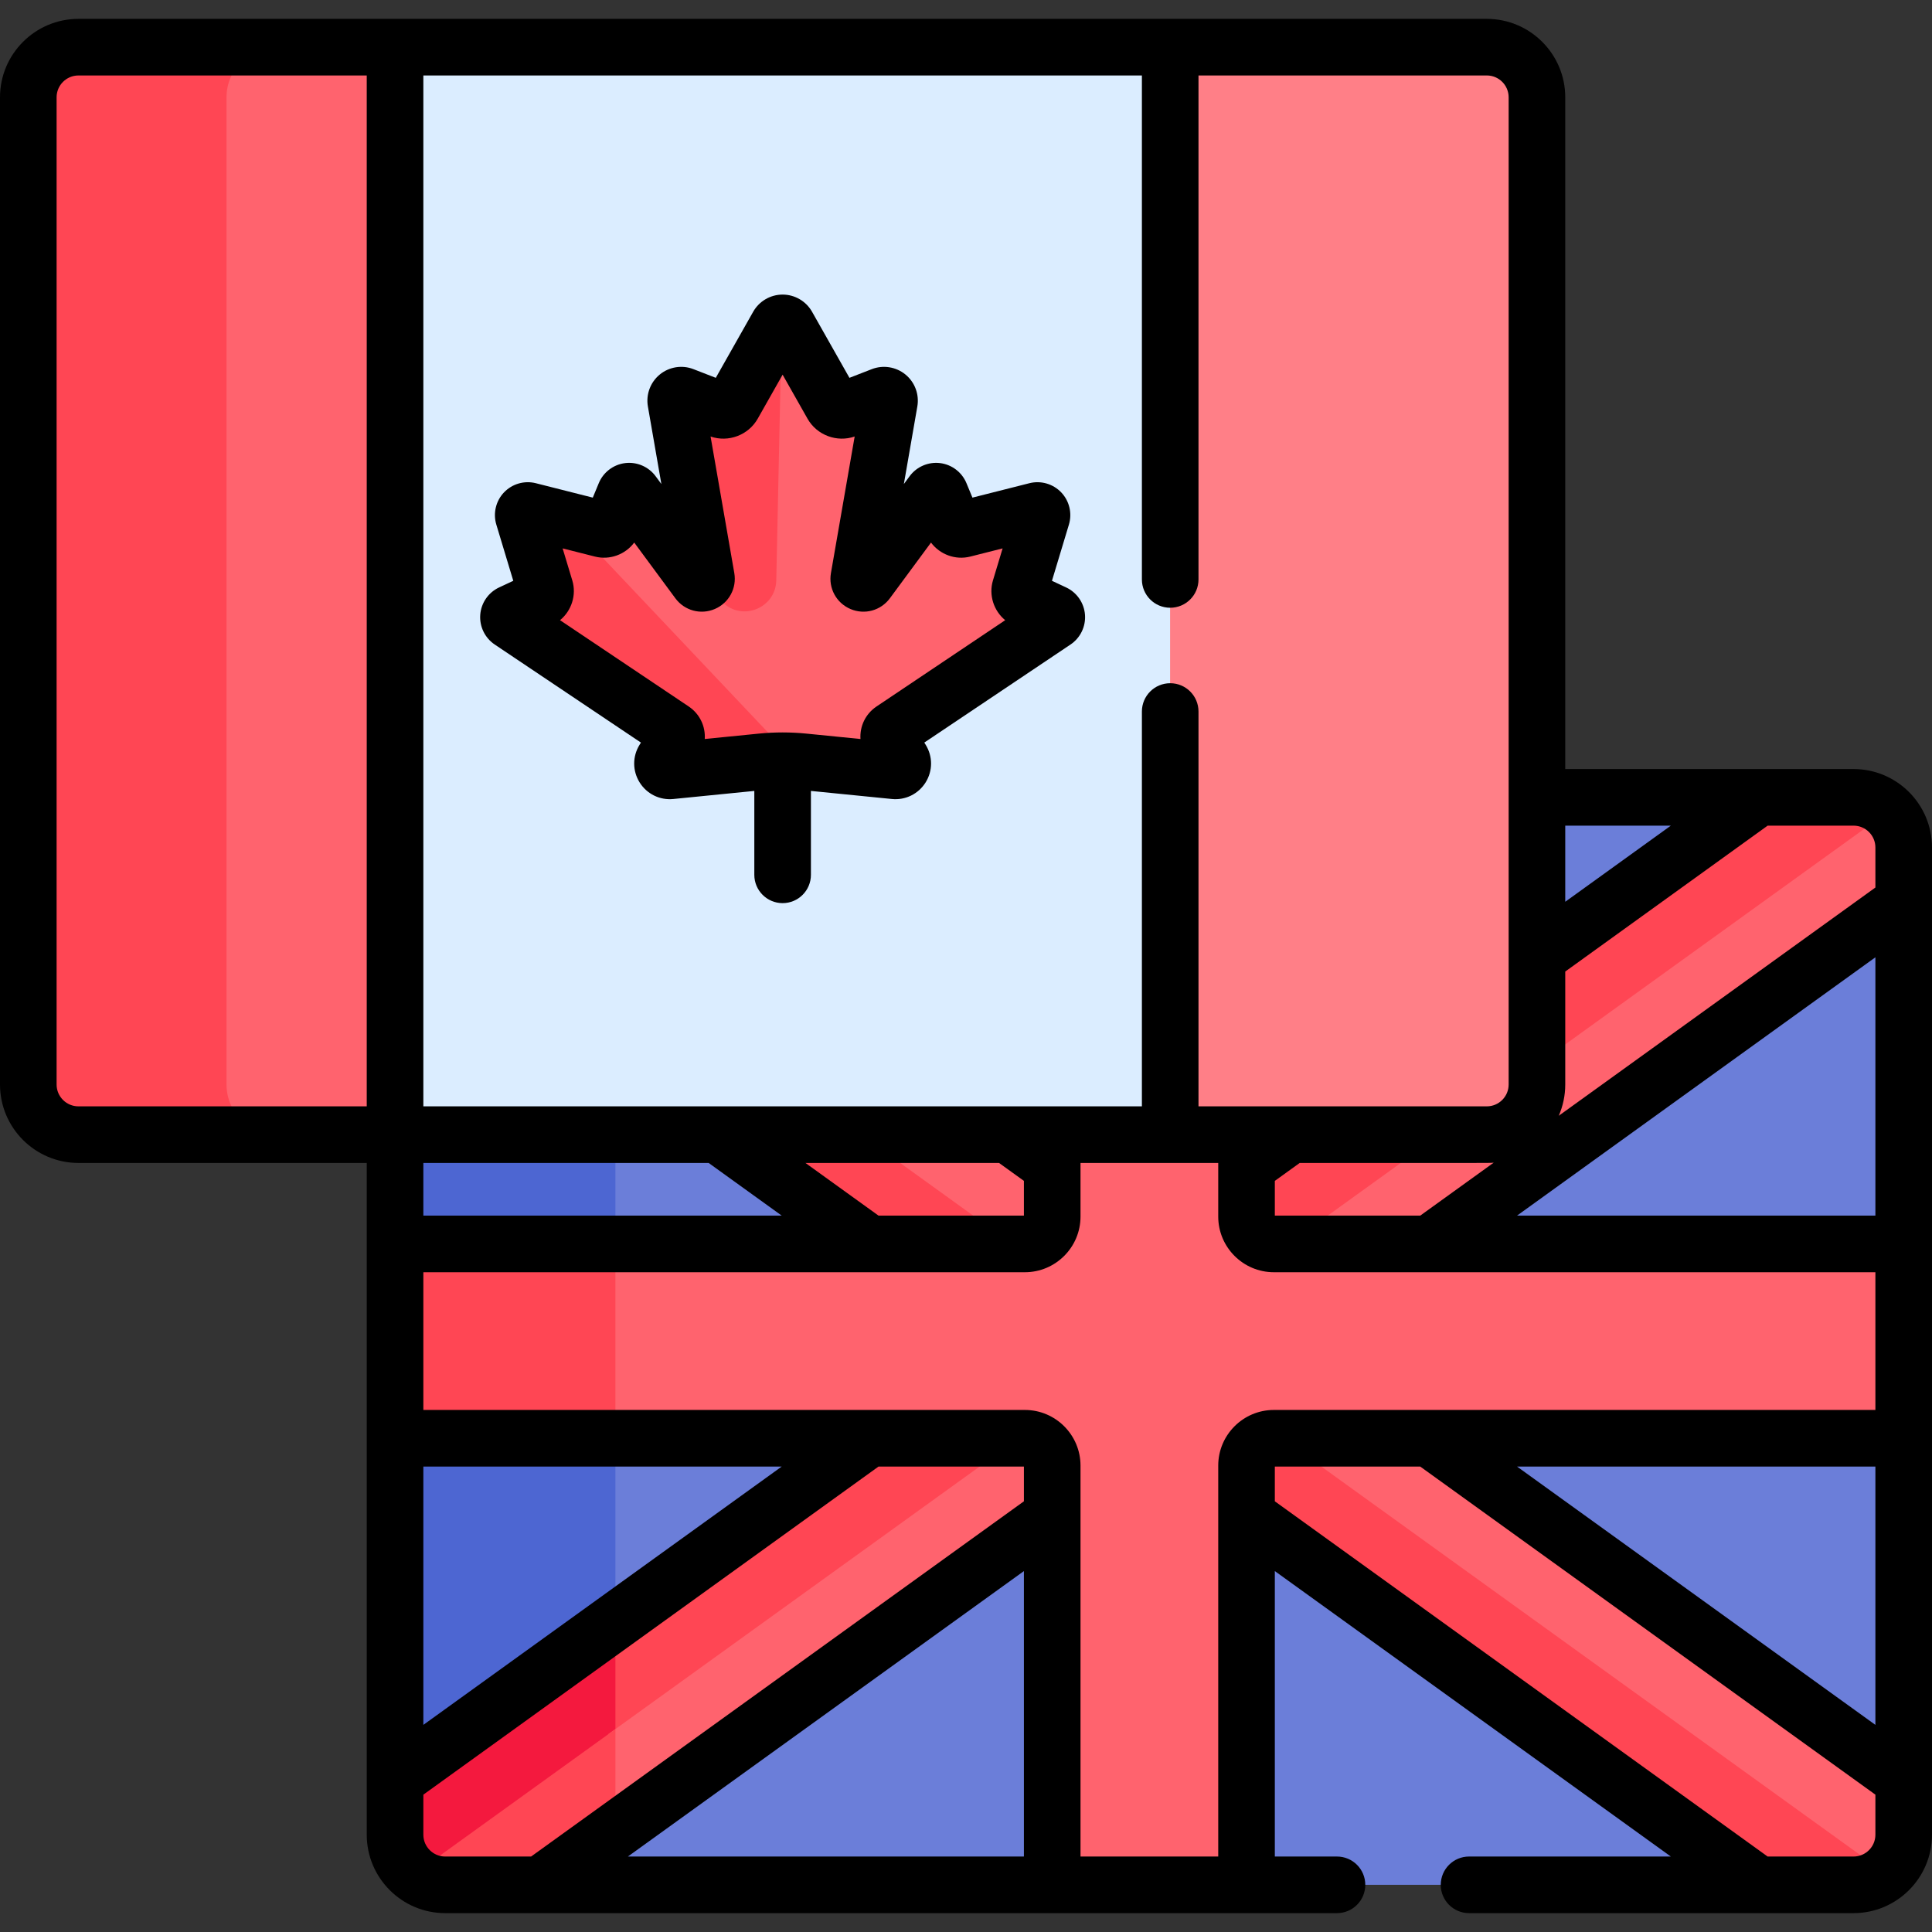<svg id="Capa_1" enable-background="new 0 0 512 512" height="512" viewBox="0 0 512 512" width="512" xmlns="http://www.w3.org/2000/svg"><rect x="0" y="0" width="512" height="512" fill="#333333" stroke="none"/><g><g><path d="m504.472 329.654v-90.612h-7.382l-30.75-21.971-.346-5.766h-58.714l-7.523 10.933v72.895h-238.5v202.68l1.833 1.687h115.729l6.605-5.929h38l6.893 5.929h135.677l3.096-6.929 27.667-18.666 7.715-2.142v-90.611l-7.048-3.414v-42.5z" fill="#6b7ed9"/><path d="m163.09 499.5v-204.367h-54.463l-3.963 5.562v28.959l7.926 5.917v38.334l-7.926 7.247v90.611l7.926 3.808 26.834 16.334 3.719 7.595z" fill="#4d66d2"/><path d="m227.757 297.238h-32.722l-4.841 3.457 40.174 28.959 4.139 2.917h40.361z" fill="#ff4654"/><path d="m267.151 300.695-6.561-3.457h-37.242l49.018 35.333h10.224v-19l-3.771-4.466z" fill="#ff636e"/><path d="m501.72 216.516c-2.429-3.163-6.237-5.211-10.533-5.211h-25.192l-58.714 42.323-2.69 5.776-52.667 37.833-9.938 3.457-11.668 8.411-1.894 3.466v20h12.295z" fill="#ff4654"/><path d="m375.59 332.571 3.178-2.918 125.704-90.611v-14.451c0-3.743-1.553-7.118-4.043-9.532l-163.023 117.512z" fill="#ff636e"/><path d="m499.68 496.427v-3.689l-160.38-115h-12.21v21.333l3.227 2.629 135.676 97.8h25.192c3.232 0 6.192-1.156 8.495-3.073z" fill="#ff4654"/><path d="m375.846 377.738h-40.821l164.655 118.689c2.927-2.437 4.792-6.106 4.792-10.213v-14.451l-125.704-90.612z" fill="#ff636e"/><path d="m161.257 461.933 116.802-84.195h-43.552l-4.139 3.414-69.111 49.818z" fill="#ff4654"/><path d="m163.09 429.648-58.426 42.115v14.451c0 4.987 2.752 9.327 6.816 11.599l51.61-37.202z" fill="#f4193e"/><path d="m274.747 377.738-113.49 81.807v26.898l117.562-84.743 1.771-3.462v-20.5z" fill="#ff636e"/><path d="m163.09 458.224-53.327 38.44c2.257 1.771 5.095 2.836 8.187 2.836h25.192l19.947-14.379v-26.897z" fill="#ff4654"/><path d="m337.564 329.654c-4.002 0-7.246-3.244-7.246-7.246v-21.713l-5.477-3.457h-42.05l-3.971 3.457v21.713c0 4.002-3.244 7.246-7.246 7.246h-110.317v51.498h110.316c4.002 0 7.246 3.244 7.246 7.246v111.102h51.498v-111.102c0-4.002 3.244-7.246 7.246-7.246h166.908v-51.498z" fill="#ff636e"/><path d="m104.664 329.654h58.426v51.498h-58.426z" fill="#ff4654"/><path d="m104.664 12.5h-38.764l-8.81 9.571v270.167l8.896 8.457h38.678l7.926-11.124v-266.5z" fill="#ff636e"/><path d="m60.031 287.408v-261.622c0-7.338 5.948-13.286 13.286-13.286h-52.559c-7.338 0-13.286 5.948-13.286 13.286v261.622c0 7.338 5.948 13.286 13.286 13.286h52.559c-7.337.001-13.286-5.948-13.286-13.286z" fill="#ff4654"/><path d="m393.994 12.5h-83.906l-5.519 6.071v274l5.519 8.123h83.906c7.338 0 13.286-5.948 13.286-13.286v-261.622c0-7.338-5.948-13.286-13.286-13.286z" fill="#ff7f87"/><path d="m104.665 12.5h205.423v288.195h-205.423z" fill="#dbedff"/><path d="m279.34 162.471-7.738-3.62c-1.09-.51-1.641-1.743-1.293-2.895l5.764-19.108c.272-.901-.544-1.754-1.456-1.523l-19.348 4.896c-1.167.295-2.373-.311-2.834-1.423l-3.267-7.894c-.36-.871-1.533-1.014-2.093-.256l-17.305 23.442c-.77 1.043-2.421.337-2.199-.94l8.12-46.723c.195-1.12-.908-2.024-1.968-1.612l-9.61 3.732c-1.354.526-2.888-.022-3.604-1.285l-11.862-20.959c-.318-.563-.915-.794-1.475-.716l-1.068 3.082-2.789 65.254-8.206 4.94-8.771-4.341c-.46.148-1 .052-1.356-.43l-17.305-23.442c-.56-.758-1.733-.615-2.093.256l-3.267 7.894c-.46 1.112-1.667 1.718-2.834 1.423l-9.141-2.313v3.943l54.606 57.008 5.765 2.85c.744.044 1.488.093 2.23.167l24.132 2.406c1.599.16 2.687-1.583 1.841-2.95l-3.097-5.006c-.599-.969-.325-2.238.622-2.873l43.061-28.879c.782-.528.692-1.706-.162-2.105z" fill="#ff636e"/><g fill="#ff4654"><path d="m150.342 137.907-10.207-2.583c-.913-.231-1.728.622-1.456 1.523l5.764 19.107c.348 1.152-.203 2.385-1.294 2.895l-7.738 3.62c-.854.399-.944 1.578-.162 2.102l43.061 28.879c.946.635 1.221 1.904.622 2.873l-3.097 5.006c-.845 1.366.243 3.109 1.841 2.95l24.132-2.406c2.96-.295 5.938-.343 8.905-.167z"/><path d="m206.104 86.302-11.861 20.959c-.715 1.264-2.25 1.811-3.604 1.286l-9.61-3.732c-1.06-.412-2.163.492-1.968 1.612l8.12 46.723c.12.688-.307 1.197-.844 1.37l5.118 5.062c5.229 5.172 14.109 1.576 14.265-5.777l1.451-68.219c-.423.059-.826.29-1.067.716z"/></g></g><g><path d="m131.106 170.806 38.749 25.986-.367.593c-1.904 3.077-1.896 6.896.021 9.965 1.928 3.089 5.368 4.752 8.943 4.394l21.451-2.139v22.236c0 4.142 3.357 7.5 7.5 7.5s7.5-3.358 7.5-7.5v-22.237l21.451 2.139c3.582.36 7.025-1.323 8.943-4.392 1.916-3.068 1.926-6.887.021-9.967l-.367-.593 38.75-25.987c2.604-1.748 4.072-4.775 3.831-7.902-.24-3.127-2.155-5.895-4.996-7.222l-3.758-1.758 4.497-14.905c.903-3 .119-6.27-2.046-8.534-2.167-2.264-5.396-3.192-8.432-2.424l-15.09 3.818-1.588-3.836c-1.199-2.897-3.878-4.934-6.99-5.315-3.107-.378-6.202.95-8.066 3.473l-1.531 2.075 3.571-20.551c.554-3.179-.652-6.424-3.148-8.469-2.496-2.046-5.918-2.589-8.923-1.422l-5.92 2.299-9.908-17.508c-1.586-2.807-4.574-4.551-7.798-4.553h-.004c-3.223 0-6.211 1.743-7.799 4.548l-9.91 17.513-5.919-2.299c-3.01-1.169-6.429-.624-8.924 1.422-2.496 2.045-3.702 5.291-3.149 8.465l3.572 20.556-1.532-2.076c-1.863-2.523-4.967-3.854-8.065-3.472-3.113.381-5.791 2.417-6.99 5.315l-1.588 3.836-15.089-3.818c-3.038-.771-6.269.16-8.433 2.423-2.165 2.264-2.949 5.534-2.045 8.537l4.496 14.902-3.762 1.759c-2.84 1.329-4.753 4.096-4.993 7.222-.239 3.127 1.23 6.155 3.834 7.903zm20.551-17.012-2.555-8.466 8.572 2.169c3.944 1 8.052-.562 10.403-3.713l10.898 14.764c2.414 3.273 6.712 4.441 10.453 2.845 3.74-1.598 5.866-5.513 5.171-9.521l-6.29-36.193c4.702 1.629 10.018-.35 12.489-4.714l6.604-11.67 6.606 11.673c2.469 4.359 7.784 6.342 12.487 4.711l-6.29 36.195c-.695 4.007 1.431 7.921 5.171 9.52 3.736 1.596 8.038.428 10.452-2.843l10.898-14.765c2.352 3.149 6.459 4.71 10.403 3.713l8.573-2.169-2.554 8.465c-1.176 3.893.197 8.07 3.239 10.561l-34.102 22.87c-2.958 1.984-4.471 5.301-4.25 8.616l-14.324-1.428c-2.094-.209-4.202-.313-6.312-.313-2.108 0-4.217.104-6.311.313l-14.324 1.428c.222-3.314-1.292-6.632-4.25-8.617l-34.102-22.87c3.046-2.492 4.419-6.669 3.245-10.561z"/><path d="m491.214 203.805c-6.738 0-69.042 0-76.406 0v-178.019c0-11.461-9.325-20.786-20.787-20.786-5.488 0-335.88 0-373.235 0-11.462 0-20.786 9.325-20.786 20.786v261.623c0 11.461 9.324 20.786 20.786 20.786h76.406v163.569 14.451c0 11.461 9.324 20.786 20.786 20.786h236.336c4.143 0 7.5-3.358 7.5-7.5s-3.357-7.5-7.5-7.5h-16.47v-75.648l104.947 75.647h-53.476c-4.143 0-7.5 3.358-7.5 7.5s3.357 7.5 7.5 7.5h101.899c11.462 0 20.786-9.325 20.786-20.786 0-9.862 0-248.593 0-261.622 0-11.462-9.324-20.787-20.786-20.787zm5.786 253.307-94.973-68.46h94.973zm0-134.959h-94.973l94.973-68.459zm-159.155-9.208 6.59-4.75c53.567 0 50.115.034 51.416-.08l-19.477 14.039h-38.529zm153.369-94.139c3.19 0 5.786 2.596 5.786 5.786v10.611l-83.914 60.488c1.101-2.541 1.722-5.354 1.722-8.281v-29.94l53.635-38.662h22.771zm-48.423 0-27.983 20.171v-20.171zm-140.176-198.806v133.561c0 4.142 3.357 7.5 7.5 7.5s7.5-3.358 7.5-7.5v-133.561h76.406c3.19 0 5.786 2.596 5.786 5.786v261.622c0 3.191-2.596 5.786-5.786 5.786-4.142 0-72.283 0-76.406 0v-104.633c0-4.142-3.357-7.5-7.5-7.5s-7.5 3.358-7.5 7.5v104.634c-22.187 0-169.111 0-190.423 0v-273.195zm-190.423 368.652h94.973l-94.973 68.46zm75.608-80.458 19.365 13.959h-94.973v-13.959zm25.652 0h51.306l6.589 4.75v9.209h-38.529zm-198.452-20.785v-261.623c0-3.19 2.596-5.786 5.786-5.786h76.406v273.194h-76.406c-3.19 0-5.786-2.595-5.786-5.785zm102.979 204.591c-3.19 0-5.786-2.596-5.786-5.786v-10.611l120.626-86.951h38.528v9.209l-130.597 94.139zm153.368 0h-104.946l104.945-75.648v75.648zm15 0c0-17.911 0-80.541 0-103.602 0-8.131-6.615-14.746-14.746-14.746-7.436 0-151.947 0-159.408 0v-36.499h159.408c8.131 0 14.746-6.615 14.746-14.746 0-8.312 0-5.854 0-14.213h36.498v14.213c0 8.131 6.615 14.746 14.747 14.746h159.408v36.499c-7.462 0-151.973 0-159.408 0-8.132 0-14.747 6.615-14.747 14.746v103.602zm210.653-5.786c0 3.19-2.596 5.786-5.786 5.786h-22.771l-130.599-94.139v-9.209h38.529l120.627 86.951z"/></g></g></svg>